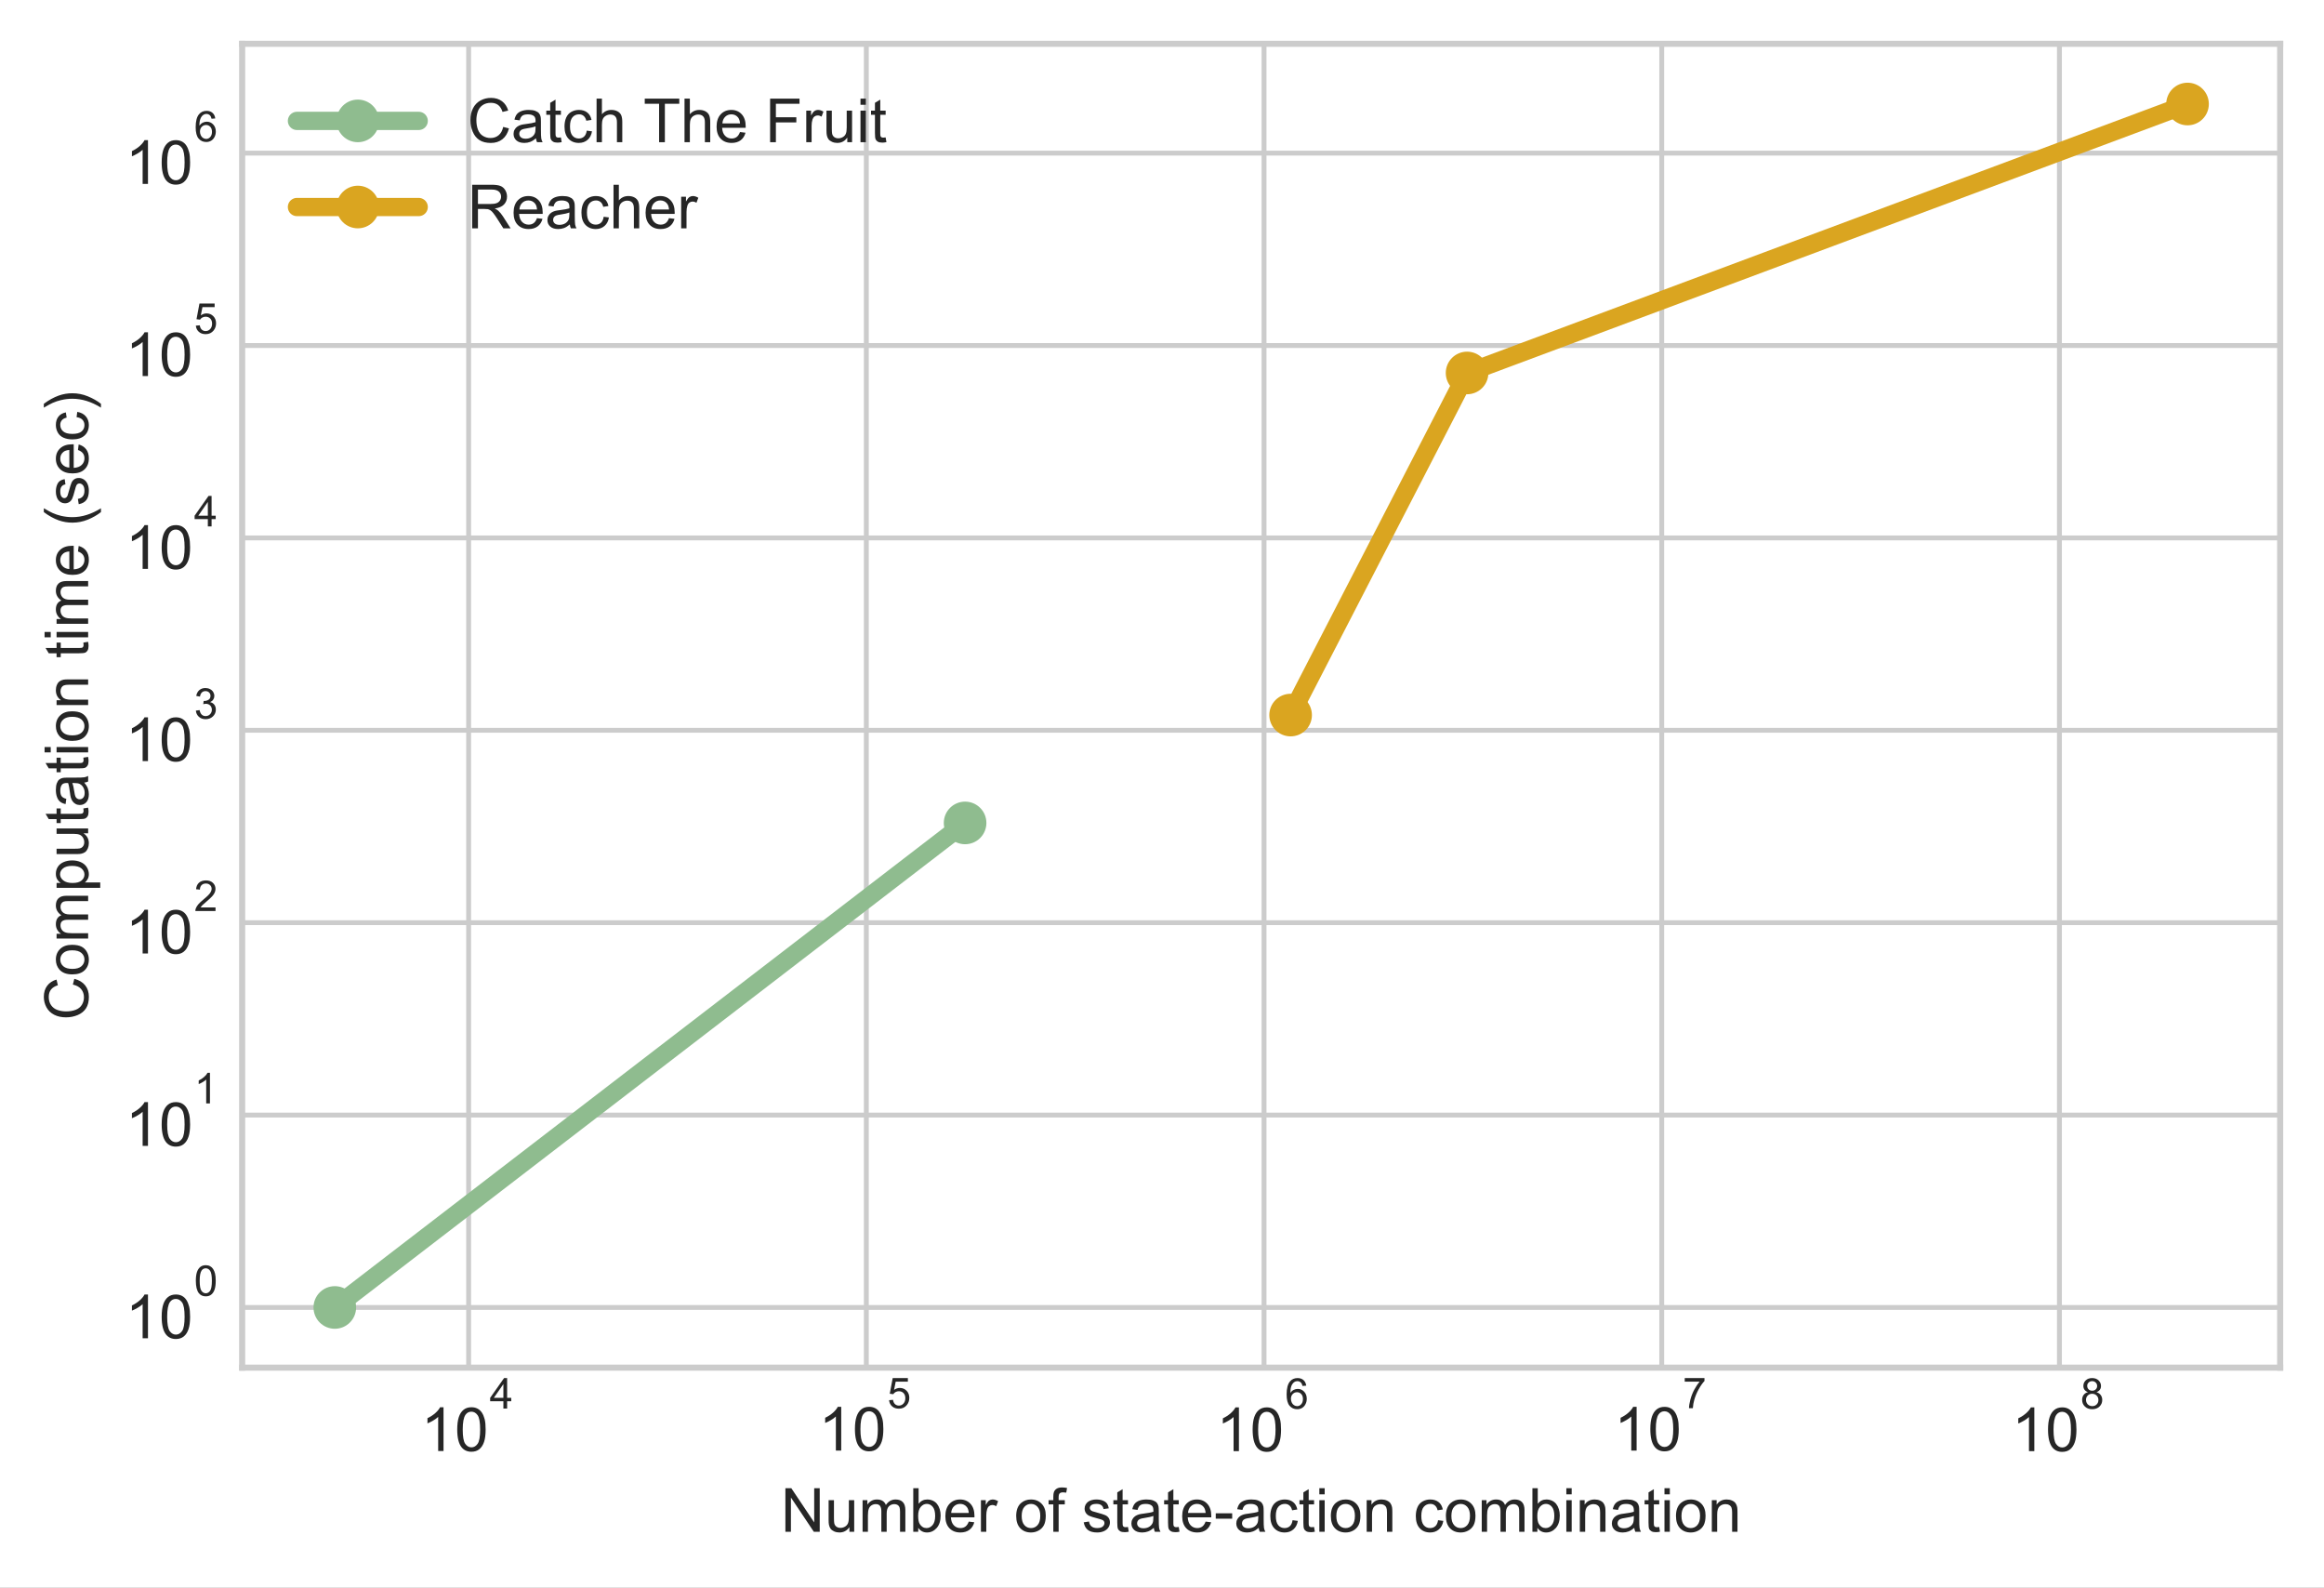 <svg width="509.046" height="347.714" viewBox="0 0 381.784 260.785" xmlns="http://www.w3.org/2000/svg" xmlns:xlink="http://www.w3.org/1999/xlink" stroke-linejoin="round" overflow="hidden"><rect x="0" y="0" width="381.784" height="260.785" fill="#808080" stroke="none"/><defs></defs><defs><clipPath id="pc9b5cd813a"><rect x="39.784" y="7.2" width="334.8" height="217.44"/></clipPath></defs><g id="figure_1"><g id="patch_1"><path d="M0 260.785 381.784 260.785 381.784 0 0 0Z" fill="#FFFFFF"/></g><g id="axes_1"><g id="patch_2"><path d="M39.784 224.64 374.584 224.64 374.584 7.2 39.784 7.2Z" fill="#FFFFFF"/></g><g id="matplotlib.axis_1"><g id="xtick_1"><g id="line2d_1"><path d="M76.987 224.64 76.987 7.2" stroke="#CCCCCC" stroke-width="0.8" stroke-linecap="round" fill="none" clip-path="url(#pc9b5cd813a)"/></g><g id="line2d_2"></g><g id="text_1"><defs><path d="M37.25 0 28.469 0 28.469 56C26.354 53.99 23.578 51.974 20.141 49.953 16.703 47.932 13.62 46.417 10.891 45.406L10.891 53.906C15.807 56.219 20.104 59.016 23.781 62.297 27.458 65.588 30.062 68.781 31.594 71.875L37.25 71.875Z" id="ArialMT-49"/><path d="M4.156 35.297C4.156 43.766 5.026 50.578 6.766 55.734 8.505 60.901 11.088 64.88 14.516 67.672 17.953 70.474 22.276 71.875 27.484 71.875 31.328 71.875 34.698 71.099 37.594 69.547 40.49 68.005 42.88 65.776 44.766 62.859 46.661 59.953 48.146 56.406 49.219 52.219 50.292 48.042 50.828 42.401 50.828 35.297 50.828 26.901 49.964 20.125 48.234 14.969 46.516 9.812 43.938 5.823 40.5 3 37.073 0.188 32.734-1.219 27.484-1.219 20.588-1.219 15.172 1.255 11.234 6.203 6.516 12.162 4.156 21.859 4.156 35.297ZM13.188 35.297C13.188 23.547 14.562 15.724 17.312 11.828 20.062 7.943 23.453 6 27.484 6 31.526 6 34.922 7.953 37.672 11.859 40.422 15.766 41.797 23.578 41.797 35.297 41.797 47.089 40.422 54.917 37.672 58.781 34.922 62.656 31.495 64.594 27.391 64.594 23.359 64.594 20.135 62.885 17.719 59.469 14.698 55.115 13.188 47.057 13.188 35.297Z" id="ArialMT-48"/><path d="M32.328 0 32.328 17.141 1.266 17.141 1.266 25.203 33.938 71.578 41.109 71.578 41.109 25.203 50.781 25.203 50.781 17.141 41.109 17.141 41.109 0ZM32.328 25.203 32.328 57.469 9.906 25.203Z" id="ArialMT-52"/></defs><g fill="#262626" transform="matrix(0.1 0 0 -0.1 69.136 238.352)"><use width="100%" height="100%" xlink:href="#ArialMT-49" transform="matrix(1 0 0 1 0 0.202)"></use><use width="100%" height="100%" xlink:href="#ArialMT-48" transform="translate(55.615 0.202)"></use><use width="100%" height="100%" xlink:href="#ArialMT-52" transform="matrix(0.7 0 0 0.7 112.973 69.895)"></use></g></g></g><g id="xtick_2"><g id="line2d_3"><path d="M142.32 224.64 142.32 7.2" stroke="#CCCCCC" stroke-width="0.8" stroke-linecap="round" fill="none" clip-path="url(#pc9b5cd813a)"/></g><g id="line2d_4"></g><g id="text_2"><defs><path d="M4.156 18.75 13.375 19.531C14.062 15.042 15.651 11.662 18.141 9.391 20.63 7.13 23.635 6 27.156 6 31.385 6 34.964 7.594 37.891 10.781 40.818 13.979 42.281 18.213 42.281 23.484 42.281 28.495 40.875 32.448 38.062 35.344 35.25 38.25 31.562 39.703 27 39.703 24.167 39.703 21.609 39.057 19.328 37.766 17.057 36.484 15.271 34.818 13.969 32.766L5.719 33.844 12.641 70.609 48.25 70.609 48.25 62.203 19.672 62.203 15.828 42.969C20.12 45.969 24.625 47.469 29.344 47.469 35.594 47.469 40.865 45.302 45.156 40.969 49.458 36.635 51.609 31.068 51.609 24.266 51.609 17.787 49.724 12.188 45.953 7.469 41.359 1.677 35.094-1.219 27.156-1.219 20.646-1.219 15.328 0.604 11.203 4.25 7.089 7.896 4.74 12.729 4.156 18.75Z" id="ArialMT-53"/></defs><g fill="#262626" transform="matrix(0.1 0 0 -0.1 134.47 238.352)"><use width="100%" height="100%" xlink:href="#ArialMT-49" transform="matrix(1 0 0 1 0 0.88)"></use><use width="100%" height="100%" xlink:href="#ArialMT-48" transform="translate(55.615 0.88)"></use><use width="100%" height="100%" xlink:href="#ArialMT-53" transform="matrix(0.7 0 0 0.7 112.973 70.573)"></use></g></g></g><g id="xtick_3"><g id="line2d_5"><path d="M207.654 224.64 207.654 7.2" stroke="#CCCCCC" stroke-width="0.8" stroke-linecap="round" fill="none" clip-path="url(#pc9b5cd813a)"/></g><g id="line2d_6"></g><g id="text_3"><defs><path d="M49.75 54.047 41.016 53.375C40.234 56.823 39.13 59.328 37.703 60.891 35.318 63.401 32.385 64.656 28.906 64.656 26.104 64.656 23.646 63.875 21.531 62.312 18.771 60.292 16.588 57.344 14.984 53.469 13.391 49.594 12.562 44.078 12.5 36.922 14.615 40.141 17.203 42.531 20.266 44.094 23.328 45.656 26.537 46.438 29.891 46.438 35.745 46.438 40.729 44.281 44.844 39.969 48.969 35.656 51.031 30.083 51.031 23.25 51.031 18.75 50.062 14.573 48.125 10.719 46.188 6.865 43.526 3.911 40.141 1.859 36.755-0.193 32.911-1.219 28.609-1.219 21.287-1.219 15.312 1.474 10.688 6.859 6.073 12.245 3.766 21.125 3.766 33.5 3.766 47.333 6.318 57.391 11.422 63.672 15.88 69.141 21.885 71.875 29.438 71.875 35.073 71.875 39.688 70.297 43.281 67.141 46.885 63.984 49.042 59.62 49.75 54.047ZM13.875 23.188C13.875 20.167 14.516 17.271 15.797 14.5 17.078 11.74 18.875 9.63 21.188 8.172 23.5 6.724 25.927 6 28.469 6 32.177 6 35.365 7.495 38.031 10.484 40.708 13.484 42.047 17.557 42.047 22.703 42.047 27.651 40.724 31.547 38.078 34.391 35.443 37.245 32.125 38.672 28.125 38.672 24.156 38.672 20.787 37.245 18.016 34.391 15.255 31.547 13.875 27.812 13.875 23.188Z" id="ArialMT-54"/></defs><g fill="#262626" transform="matrix(0.1 0 0 -0.1 199.804 238.452)"><use width="100%" height="100%" xlink:href="#ArialMT-49" transform="matrix(1 0 0 1 0 0.994)"></use><use width="100%" height="100%" xlink:href="#ArialMT-48" transform="translate(55.615 0.994)"></use><use width="100%" height="100%" xlink:href="#ArialMT-54" transform="matrix(0.7 0 0 0.7 112.973 70.688)"></use></g></g></g><g id="xtick_4"><g id="line2d_7"><path d="M272.987 224.64 272.987 7.2" stroke="#CCCCCC" stroke-width="0.8" stroke-linecap="round" fill="none" clip-path="url(#pc9b5cd813a)"/></g><g id="line2d_8"></g><g id="text_4"><defs><path d="M4.734 62.203 4.734 70.656 51.078 70.656 51.078 63.812C46.516 58.969 41.995 52.526 37.516 44.484 33.047 36.443 29.594 28.172 27.156 19.672 25.396 13.682 24.271 7.125 23.781 0L14.75 0C14.844 5.635 15.948 12.438 18.062 20.406 20.177 28.385 23.213 36.078 27.172 43.484 31.13 50.891 35.339 57.13 39.797 62.203Z" id="ArialMT-55"/></defs><g fill="#262626" transform="matrix(0.1 0 0 -0.1 265.137 238.352)"><use width="100%" height="100%" xlink:href="#ArialMT-49" transform="matrix(1 0 0 1 0 0.847)"></use><use width="100%" height="100%" xlink:href="#ArialMT-48" transform="translate(55.615 0.847)"></use><use width="100%" height="100%" xlink:href="#ArialMT-55" transform="matrix(0.7 0 0 0.7 112.973 70.541)"></use></g></g></g><g id="xtick_5"><g id="line2d_9"><path d="M338.321 224.64 338.321 7.2" stroke="#CCCCCC" stroke-width="0.8" stroke-linecap="round" fill="none" clip-path="url(#pc9b5cd813a)"/></g><g id="line2d_10"></g><g id="text_5"><defs><path d="M17.672 38.812C14.026 40.156 11.323 42.062 9.562 44.531 7.812 47.01 6.938 49.974 6.938 53.422 6.938 58.63 8.807 63.005 12.547 66.547 16.297 70.099 21.276 71.875 27.484 71.875 33.734 71.875 38.766 70.057 42.578 66.422 46.391 62.797 48.297 58.38 48.297 53.172 48.297 49.849 47.422 46.958 45.672 44.5 43.932 42.052 41.292 40.156 37.75 38.812 42.146 37.385 45.49 35.073 47.781 31.875 50.073 28.688 51.219 24.88 51.219 20.453 51.219 14.338 49.052 9.198 44.719 5.031 40.396 0.865 34.703-1.219 27.641-1.219 20.578-1.219 14.88 0.87 10.547 5.047 6.214 9.234 4.047 14.453 4.047 20.703 4.047 25.359 5.229 29.255 7.594 32.391 9.958 35.536 13.318 37.677 17.672 38.812ZM15.922 53.719C15.922 50.333 17.01 47.562 19.188 45.406 21.375 43.26 24.208 42.188 27.688 42.188 31.073 42.188 33.849 43.25 36.016 45.375 38.182 47.51 39.266 50.125 39.266 53.219 39.266 56.448 38.146 59.161 35.906 61.359 33.677 63.557 30.906 64.656 27.594 64.656 24.24 64.656 21.453 63.578 19.234 61.422 17.026 59.276 15.922 56.708 15.922 53.719ZM13.094 20.656C13.094 18.146 13.688 15.719 14.875 13.375 16.062 11.031 17.828 9.214 20.172 7.922 22.516 6.641 25.037 6 27.734 6 31.932 6 35.396 7.349 38.125 10.047 40.865 12.755 42.234 16.193 42.234 20.359 42.234 24.588 40.828 28.088 38.016 30.859 35.203 33.63 31.677 35.016 27.438 35.016 23.302 35.016 19.875 33.646 17.156 30.906 14.448 28.177 13.094 24.76 13.094 20.656Z" id="ArialMT-56"/></defs><g fill="#262626" transform="matrix(0.1 0 0 -0.1 330.471 238.452)"><use width="100%" height="100%" xlink:href="#ArialMT-49" transform="matrix(1 0 0 1 0 0.994)"></use><use width="100%" height="100%" xlink:href="#ArialMT-48" transform="translate(55.615 0.994)"></use><use width="100%" height="100%" xlink:href="#ArialMT-56" transform="matrix(0.7 0 0 0.7 112.973 70.688)"></use></g></g></g><g id="xtick_6"><g id="line2d_11"></g></g><g id="xtick_7"><g id="line2d_12"></g></g><g id="xtick_8"><g id="line2d_13"></g></g><g id="xtick_9"><g id="line2d_14"></g></g><g id="xtick_10"><g id="line2d_15"></g></g><g id="xtick_11"><g id="line2d_16"></g></g><g id="xtick_12"><g id="line2d_17"></g></g><g id="xtick_13"><g id="line2d_18"></g></g><g id="xtick_14"><g id="line2d_19"></g></g><g id="xtick_15"><g id="line2d_20"></g></g><g id="xtick_16"><g id="line2d_21"></g></g><g id="xtick_17"><g id="line2d_22"></g></g><g id="xtick_18"><g id="line2d_23"></g></g><g id="xtick_19"><g id="line2d_24"></g></g><g id="xtick_20"><g id="line2d_25"></g></g><g id="xtick_21"><g id="line2d_26"></g></g><g id="xtick_22"><g id="line2d_27"></g></g><g id="xtick_23"><g id="line2d_28"></g></g><g id="xtick_24"><g id="line2d_29"></g></g><g id="xtick_25"><g id="line2d_30"></g></g><g id="xtick_26"><g id="line2d_31"></g></g><g id="xtick_27"><g id="line2d_32"></g></g><g id="xtick_28"><g id="line2d_33"></g></g><g id="xtick_29"><g id="line2d_34"></g></g><g id="xtick_30"><g id="line2d_35"></g></g><g id="xtick_31"><g id="line2d_36"></g></g><g id="xtick_32"><g id="line2d_37"></g></g><g id="xtick_33"><g id="line2d_38"></g></g><g id="xtick_34"><g id="line2d_39"></g></g><g id="xtick_35"><g id="line2d_40"></g></g><g id="xtick_36"><g id="line2d_41"></g></g><g id="xtick_37"><g id="line2d_42"></g></g><g id="xtick_38"><g id="line2d_43"></g></g><g id="xtick_39"><g id="line2d_44"></g></g><g id="xtick_40"><g id="line2d_45"></g></g><g id="xtick_41"><g id="line2d_46"></g></g><g id="xtick_42"><g id="line2d_47"></g></g><g id="xtick_43"><g id="line2d_48"></g></g><g id="xtick_44"><g id="line2d_49"></g></g><g id="xtick_45"><g id="line2d_50"></g></g><g id="xtick_46"><g id="line2d_51"></g></g><g id="text_6"><defs><path d="M7.625 0 7.625 71.578 17.328 71.578 54.938 15.375 54.938 71.578 64.016 71.578 64.016 0 54.297 0 16.703 56.25 16.703 0Z" id="ArialMT-78"/><path d="M40.578 0 40.578 7.625C36.536 1.76 31.052-1.172 24.125-1.172 21.062-1.172 18.203-0.589 15.547 0.578 12.901 1.755 10.932 3.229 9.641 5 8.359 6.781 7.458 8.958 6.938 11.531 6.573 13.25 6.391 15.984 6.391 19.734L6.391 51.859 15.188 51.859 15.188 23.094C15.188 18.51 15.365 15.417 15.719 13.812 16.271 11.51 17.443 9.698 19.234 8.375 21.026 7.052 23.24 6.391 25.875 6.391 28.51 6.391 30.984 7.068 33.297 8.422 35.609 9.776 37.245 11.615 38.203 13.938 39.172 16.271 39.656 19.651 39.656 24.078L39.656 51.859 48.438 51.859 48.438 0Z" id="ArialMT-117"/><path d="M6.594 0 6.594 51.859 14.453 51.859 14.453 44.578C16.078 47.12 18.24 49.161 20.938 50.703 23.646 52.255 26.724 53.031 30.172 53.031 34.016 53.031 37.167 52.234 39.625 50.641 42.083 49.047 43.818 46.818 44.828 43.953 48.932 50.005 54.271 53.031 60.844 53.031 65.99 53.031 69.943 51.604 72.703 48.75 75.474 45.906 76.859 41.521 76.859 35.594L76.859 0 68.109 0 68.109 32.672C68.109 36.182 67.823 38.708 67.25 40.25 66.688 41.802 65.656 43.047 64.156 43.984 62.667 44.932 60.911 45.406 58.891 45.406 55.245 45.406 52.214 44.193 49.797 41.766 47.391 39.349 46.188 35.469 46.188 30.125L46.188 0 37.406 0 37.406 33.688C37.406 37.594 36.688 40.521 35.25 42.469 33.823 44.427 31.479 45.406 28.219 45.406 25.75 45.406 23.463 44.755 21.359 43.453 19.266 42.151 17.745 40.245 16.797 37.734 15.849 35.234 15.375 31.625 15.375 26.906L15.375 0Z" id="ArialMT-109"/><path d="M14.703 0 6.547 0 6.547 71.578 15.328 71.578 15.328 46.047C19.047 50.703 23.787 53.031 29.547 53.031 32.734 53.031 35.75 52.385 38.594 51.094 41.448 49.812 43.792 48.005 45.625 45.672 47.469 43.349 48.911 40.542 49.953 37.25 50.995 33.969 51.516 30.453 51.516 26.703 51.516 17.818 49.318 10.948 44.922 6.094 40.526 1.25 35.255-1.172 29.109-1.172 22.984-1.172 18.182 1.385 14.703 6.5ZM14.594 26.312C14.594 20.104 15.443 15.615 17.141 12.844 19.912 8.323 23.656 6.062 28.375 6.062 32.208 6.062 35.526 7.729 38.328 11.062 41.13 14.396 42.531 19.37 42.531 25.984 42.531 32.755 41.188 37.75 38.5 40.969 35.812 44.188 32.568 45.797 28.766 45.797 24.922 45.797 21.599 44.13 18.797 40.797 15.995 37.464 14.594 32.635 14.594 26.312Z" id="ArialMT-98"/><path d="M42.094 16.703 51.172 15.578C49.745 10.276 47.094 6.156 43.219 3.219 39.344 0.292 34.396-1.172 28.375-1.172 20.792-1.172 14.776 1.161 10.328 5.828 5.88 10.505 3.656 17.057 3.656 25.484 3.656 34.214 5.901 40.984 10.391 45.797 14.891 50.62 20.719 53.031 27.875 53.031 34.812 53.031 40.479 50.672 44.875 45.953 49.271 41.234 51.469 34.594 51.469 26.031 51.469 25.51 51.453 24.729 51.422 23.688L12.75 23.688C13.073 17.99 14.682 13.625 17.578 10.594 20.474 7.573 24.088 6.062 28.422 6.062 31.641 6.062 34.391 6.906 36.672 8.594 38.953 10.292 40.76 12.995 42.094 16.703ZM13.234 30.906 42.188 30.906C41.802 35.271 40.698 38.542 38.875 40.719 36.073 44.104 32.443 45.797 27.984 45.797 23.943 45.797 20.547 44.448 17.797 41.75 15.047 39.052 13.526 35.438 13.234 30.906Z" id="ArialMT-101"/><path d="M6.5 0 6.5 51.859 14.406 51.859 14.406 44C16.427 47.677 18.292 50.099 20 51.266 21.708 52.443 23.588 53.031 25.641 53.031 28.599 53.031 31.609 52.089 34.672 50.203L31.641 42.047C29.495 43.318 27.349 43.953 25.203 43.953 23.276 43.953 21.547 43.375 20.016 42.219 18.484 41.062 17.396 39.458 16.75 37.406 15.771 34.281 15.281 30.865 15.281 27.156L15.281 0Z" id="ArialMT-114"/><path d="" id="ArialMT-32"/><path d="M3.328 25.922C3.328 35.526 5.995 42.641 11.328 47.266 15.787 51.109 21.224 53.031 27.641 53.031 34.766 53.031 40.589 50.693 45.109 46.016 49.641 41.349 51.906 34.896 51.906 26.656 51.906 19.99 50.906 14.74 48.906 10.906 46.906 7.083 43.99 4.115 40.156 2 36.333-0.115 32.161-1.172 27.641-1.172 20.38-1.172 14.51 1.156 10.031 5.812 5.562 10.469 3.328 17.172 3.328 25.922ZM12.359 25.922C12.359 19.287 13.807 14.318 16.703 11.016 19.599 7.714 23.245 6.062 27.641 6.062 32.005 6.062 35.635 7.719 38.531 11.031 41.427 14.354 42.875 19.417 42.875 26.219 42.875 32.635 41.417 37.495 38.5 40.797 35.583 44.099 31.963 45.75 27.641 45.75 23.245 45.75 19.599 44.104 16.703 40.812 13.807 37.531 12.359 32.568 12.359 25.922Z" id="ArialMT-111"/><path d="M8.688 0 8.688 45.016 0.922 45.016 0.922 51.859 8.688 51.859 8.688 57.375C8.688 60.854 9 63.443 9.625 65.141 10.469 67.422 11.953 69.266 14.078 70.672 16.213 72.088 19.203 72.797 23.047 72.797 25.526 72.797 28.26 72.505 31.25 71.922L29.938 64.266C28.115 64.588 26.385 64.75 24.75 64.75 22.083 64.75 20.198 64.177 19.094 63.031 17.99 61.896 17.438 59.766 17.438 56.641L17.438 51.859 27.547 51.859 27.547 45.016 17.438 45.016 17.438 0Z" id="ArialMT-102"/><path d="M3.078 15.484 11.766 16.844C12.255 13.365 13.615 10.698 15.844 8.844 18.073 6.99 21.193 6.062 25.203 6.062 29.234 6.062 32.224 6.88 34.172 8.516 36.13 10.162 37.109 12.094 37.109 14.312 37.109 16.292 36.245 17.854 34.516 19 33.318 19.781 30.323 20.771 25.531 21.969 19.094 23.604 14.63 25.016 12.141 26.203 9.651 27.391 7.76 29.031 6.469 31.125 5.188 33.229 4.547 35.552 4.547 38.094 4.547 40.396 5.073 42.531 6.125 44.5 7.188 46.479 8.63 48.12 10.453 49.422 11.818 50.422 13.677 51.271 16.031 51.969 18.396 52.677 20.932 53.031 23.641 53.031 27.703 53.031 31.271 52.443 34.344 51.266 37.427 50.099 39.698 48.51 41.156 46.5 42.625 44.5 43.635 41.828 44.188 38.484L35.594 37.312C35.208 39.979 34.078 42.057 32.203 43.547 30.328 45.047 27.682 45.797 24.266 45.797 20.234 45.797 17.354 45.13 15.625 43.797 13.896 42.464 13.031 40.901 13.031 39.109 13.031 37.974 13.391 36.948 14.109 36.031 14.828 35.094 15.953 34.312 17.484 33.688 18.359 33.365 20.948 32.62 25.25 31.453 31.469 29.787 35.802 28.422 38.25 27.359 40.708 26.307 42.635 24.771 44.031 22.75 45.438 20.74 46.141 18.234 46.141 15.234 46.141 12.307 45.286 9.547 43.578 6.953 41.87 4.37 39.401 2.37 36.172 0.953 32.953-0.464 29.312-1.172 25.25-1.172 18.51-1.172 13.375 0.229 9.844 3.031 6.312 5.833 4.057 9.984 3.078 15.484Z" id="ArialMT-115"/><path d="M25.781 7.859 27.047 0.094C24.578-0.427 22.365-0.688 20.406-0.688 17.219-0.688 14.745-0.182 12.984 0.828 11.234 1.839 10 3.167 9.281 4.812 8.562 6.458 8.203 9.917 8.203 15.188L8.203 45.016 1.766 45.016 1.766 51.859 8.203 51.859 8.203 64.703 16.938 69.969 16.938 51.859 25.781 51.859 25.781 45.016 16.938 45.016 16.938 14.703C16.938 12.193 17.094 10.578 17.406 9.859 17.719 9.151 18.224 8.583 18.922 8.156 19.62 7.729 20.62 7.516 21.922 7.516 22.901 7.516 24.188 7.63 25.781 7.859Z" id="ArialMT-116"/><path d="M40.438 6.391C37.177 3.63 34.042 1.677 31.031 0.531 28.021-0.604 24.792-1.172 21.344-1.172 15.646-1.172 11.266 0.219 8.203 3 5.141 5.781 3.609 9.339 3.609 13.672 3.609 16.213 4.188 18.531 5.344 20.625 6.5 22.729 8.016 24.417 9.891 25.688 11.766 26.958 13.875 27.917 16.219 28.562 17.938 29.021 20.542 29.463 24.031 29.891 31.125 30.734 36.349 31.74 39.703 32.906 39.734 34.115 39.75 34.88 39.75 35.203 39.75 38.786 38.917 41.312 37.25 42.781 35.01 44.76 31.677 45.75 27.25 45.75 23.115 45.75 20.062 45.026 18.094 43.578 16.125 42.13 14.667 39.568 13.719 35.891L5.125 37.062C5.906 40.74 7.193 43.708 8.984 45.969 10.776 48.229 13.365 49.969 16.75 51.188 20.135 52.417 24.057 53.031 28.516 53.031 32.943 53.031 36.536 52.51 39.297 51.469 42.068 50.427 44.104 49.115 45.406 47.531 46.708 45.958 47.62 43.964 48.141 41.547 48.432 40.057 48.578 37.359 48.578 33.453L48.578 21.734C48.578 13.557 48.766 8.385 49.141 6.219 49.516 4.062 50.26 1.99 51.375 0L42.188 0C41.281 1.823 40.698 3.953 40.438 6.391ZM39.703 26.031C36.505 24.729 31.719 23.62 25.344 22.703 21.729 22.182 19.172 21.594 17.672 20.938 16.182 20.292 15.026 19.344 14.203 18.094 13.391 16.844 12.984 15.453 12.984 13.922 12.984 11.578 13.87 9.625 15.641 8.062 17.422 6.5 20.021 5.719 23.438 5.719 26.823 5.719 29.833 6.458 32.469 7.938 35.104 9.417 37.042 11.443 38.281 14.016 39.229 16.005 39.703 18.932 39.703 22.797Z" id="ArialMT-97"/><path d="M3.172 21.484 3.172 30.328 30.172 30.328 30.172 21.484Z" id="ArialMT-45"/><path d="M40.438 19 49.078 17.875C48.13 11.917 45.708 7.25 41.812 3.875 37.927 0.51 33.151-1.172 27.484-1.172 20.391-1.172 14.688 1.146 10.375 5.781 6.062 10.427 3.906 17.078 3.906 25.734 3.906 31.328 4.833 36.224 6.688 40.422 8.542 44.63 11.365 47.781 15.156 49.875 18.948 51.979 23.078 53.031 27.547 53.031 33.172 53.031 37.776 51.604 41.359 48.75 44.943 45.906 47.24 41.865 48.25 36.625L39.703 35.297C38.891 38.786 37.448 41.406 35.375 43.156 33.312 44.917 30.812 45.797 27.875 45.797 23.448 45.797 19.849 44.208 17.078 41.031 14.318 37.865 12.938 32.849 12.938 25.984 12.938 19.016 14.271 13.953 16.938 10.797 19.615 7.641 23.099 6.062 27.391 6.062 30.838 6.062 33.719 7.12 36.031 9.234 38.344 11.349 39.812 14.604 40.438 19Z" id="ArialMT-99"/><path d="M6.641 61.469 6.641 71.578 15.438 71.578 15.438 61.469ZM6.641 0 6.641 51.859 15.438 51.859 15.438 0Z" id="ArialMT-105"/><path d="M6.594 0 6.594 51.859 14.5 51.859 14.5 44.484C18.312 50.182 23.812 53.031 31 53.031 34.125 53.031 37 52.469 39.625 51.344 42.25 50.219 44.214 48.745 45.516 46.922 46.818 45.099 47.729 42.938 48.25 40.438 48.573 38.802 48.734 35.953 48.734 31.891L48.734 0 39.938 0 39.938 31.547C39.938 35.13 39.594 37.807 38.906 39.578 38.229 41.349 37.021 42.76 35.281 43.812 33.542 44.875 31.5 45.406 29.156 45.406 25.406 45.406 22.172 44.219 19.453 41.844 16.734 39.469 15.375 34.964 15.375 28.328L15.375 0Z" id="ArialMT-110"/></defs><g fill="#262626" transform="matrix(0.1 0 0 -0.1 128.262 251.598)"><use width="100%" height="100%" xlink:href="#ArialMT-78"></use><use x="72.217" width="100%" height="100%" xlink:href="#ArialMT-117"></use><use x="127.832" width="100%" height="100%" xlink:href="#ArialMT-109"></use><use x="211.133" width="100%" height="100%" xlink:href="#ArialMT-98"></use><use x="266.748" width="100%" height="100%" xlink:href="#ArialMT-101"></use><use x="322.363" width="100%" height="100%" xlink:href="#ArialMT-114"></use><use x="355.664" width="100%" height="100%" xlink:href="#ArialMT-32"></use><use x="383.447" width="100%" height="100%" xlink:href="#ArialMT-111"></use><use x="439.063" width="100%" height="100%" xlink:href="#ArialMT-102"></use><use x="466.846" width="100%" height="100%" xlink:href="#ArialMT-32"></use><use x="494.629" width="100%" height="100%" xlink:href="#ArialMT-115"></use><use x="544.629" width="100%" height="100%" xlink:href="#ArialMT-116"></use><use x="572.412" width="100%" height="100%" xlink:href="#ArialMT-97"></use><use x="628.027" width="100%" height="100%" xlink:href="#ArialMT-116"></use><use x="655.811" width="100%" height="100%" xlink:href="#ArialMT-101"></use><use x="711.426" width="100%" height="100%" xlink:href="#ArialMT-45"></use><use x="744.727" width="100%" height="100%" xlink:href="#ArialMT-97"></use><use x="800.342" width="100%" height="100%" xlink:href="#ArialMT-99"></use><use x="850.342" width="100%" height="100%" xlink:href="#ArialMT-116"></use><use x="878.125" width="100%" height="100%" xlink:href="#ArialMT-105"></use><use x="900.342" width="100%" height="100%" xlink:href="#ArialMT-111"></use><use x="955.957" width="100%" height="100%" xlink:href="#ArialMT-110"></use><use x="1011.57" width="100%" height="100%" xlink:href="#ArialMT-32"></use><use x="1039.36" width="100%" height="100%" xlink:href="#ArialMT-99"></use><use x="1089.36" width="100%" height="100%" xlink:href="#ArialMT-111"></use><use x="1144.97" width="100%" height="100%" xlink:href="#ArialMT-109"></use><use x="1228.27" width="100%" height="100%" xlink:href="#ArialMT-98"></use><use x="1283.89" width="100%" height="100%" xlink:href="#ArialMT-105"></use><use x="1306.1" width="100%" height="100%" xlink:href="#ArialMT-110"></use><use x="1361.72" width="100%" height="100%" xlink:href="#ArialMT-97"></use><use x="1417.33" width="100%" height="100%" xlink:href="#ArialMT-116"></use><use x="1445.12" width="100%" height="100%" xlink:href="#ArialMT-105"></use><use x="1467.33" width="100%" height="100%" xlink:href="#ArialMT-111"></use><use x="1522.95" width="100%" height="100%" xlink:href="#ArialMT-110"></use></g></g></g><g id="matplotlib.axis_2"><g id="ytick_1"><g id="line2d_52"><path d="M39.784 214.756 374.584 214.756" stroke="#CCCCCC" stroke-width="0.8" stroke-linecap="round" fill="none" clip-path="url(#pc9b5cd813a)"/></g><g id="line2d_53"></g><g id="text_7"><g fill="#262626" transform="matrix(0.1 0 0 -0.1 20.584 219.913)"><use width="100%" height="100%" xlink:href="#ArialMT-49" transform="matrix(1 0 0 1 0 0.994)"></use><use width="100%" height="100%" xlink:href="#ArialMT-48" transform="translate(55.615 0.994)"></use><use width="100%" height="100%" xlink:href="#ArialMT-48" transform="matrix(0.7 0 0 0.7 112.973 70.688)"></use></g></g></g><g id="ytick_2"><g id="line2d_54"><path d="M39.784 183.155 374.584 183.155" stroke="#CCCCCC" stroke-width="0.8" stroke-linecap="round" fill="none" clip-path="url(#pc9b5cd813a)"/></g><g id="line2d_55"></g><g id="text_8"><g fill="#262626" transform="matrix(0.1 0 0 -0.1 20.584 188.312)"><use width="100%" height="100%" xlink:href="#ArialMT-49" transform="matrix(1 0 0 1 0 0.994)"></use><use width="100%" height="100%" xlink:href="#ArialMT-48" transform="translate(55.615 0.994)"></use><use width="100%" height="100%" xlink:href="#ArialMT-49" transform="matrix(0.7 0 0 0.7 112.973 70.688)"></use></g></g></g><g id="ytick_3"><g id="line2d_56"><path d="M39.784 151.554 374.584 151.554" stroke="#CCCCCC" stroke-width="0.8" stroke-linecap="round" fill="none" clip-path="url(#pc9b5cd813a)"/></g><g id="line2d_57"></g><g id="text_9"><defs><path d="M50.344 8.453 50.344 0 3.031 0C2.969 2.115 3.307 4.151 4.047 6.109 5.255 9.328 7.182 12.5 9.828 15.625 12.484 18.75 16.323 22.365 21.344 26.469 29.125 32.844 34.38 37.896 37.109 41.625 39.849 45.354 41.219 48.88 41.219 52.203 41.219 55.682 39.969 58.615 37.469 61 34.979 63.396 31.734 64.594 27.734 64.594 23.505 64.594 20.12 63.323 17.578 60.781 15.037 58.25 13.75 54.74 13.719 50.25L4.688 51.172C5.302 57.911 7.625 63.047 11.656 66.578 15.698 70.109 21.125 71.875 27.938 71.875 34.802 71.875 40.234 69.969 44.234 66.156 48.245 62.354 50.25 57.635 50.25 52 50.25 49.135 49.661 46.318 48.484 43.547 47.318 40.786 45.375 37.875 42.656 34.812 39.938 31.75 35.422 27.552 29.109 22.219 23.828 17.792 20.438 14.787 18.938 13.203 17.448 11.63 16.213 10.047 15.234 8.453Z" id="ArialMT-50"/></defs><g fill="#262626" transform="matrix(0.1 0 0 -0.1 20.584 156.711)"><use width="100%" height="100%" xlink:href="#ArialMT-49" transform="matrix(1 0 0 1 0 0.994)"></use><use width="100%" height="100%" xlink:href="#ArialMT-48" transform="translate(55.615 0.994)"></use><use width="100%" height="100%" xlink:href="#ArialMT-50" transform="matrix(0.7 0 0 0.7 112.973 70.688)"></use></g></g></g><g id="ytick_4"><g id="line2d_58"><path d="M39.784 119.953 374.584 119.953" stroke="#CCCCCC" stroke-width="0.8" stroke-linecap="round" fill="none" clip-path="url(#pc9b5cd813a)"/></g><g id="line2d_59"></g><g id="text_10"><defs><path d="M4.203 18.891 12.984 20.062C13.995 15.083 15.713 11.495 18.141 9.297 20.568 7.099 23.521 6 27 6 31.135 6 34.625 7.432 37.469 10.297 40.323 13.162 41.75 16.713 41.75 20.953 41.75 24.984 40.432 28.307 37.797 30.922 35.161 33.547 31.807 34.859 27.734 34.859 26.078 34.859 24.01 34.536 21.531 33.891L22.516 41.609C23.099 41.536 23.568 41.5 23.922 41.5 27.672 41.5 31.042 42.474 34.031 44.422 37.031 46.38 38.531 49.396 38.531 53.469 38.531 56.688 37.438 59.354 35.25 61.469 33.073 63.594 30.26 64.656 26.812 64.656 23.396 64.656 20.547 63.578 18.266 61.422 15.984 59.276 14.521 56.057 13.875 51.766L5.078 53.328C6.151 59.214 8.589 63.776 12.391 67.016 16.203 70.255 20.943 71.875 26.609 71.875 30.516 71.875 34.109 71.037 37.391 69.359 40.682 67.682 43.198 65.396 44.938 62.5 46.688 59.604 47.562 56.526 47.562 53.266 47.562 50.182 46.729 47.37 45.062 44.828 43.406 42.286 40.953 40.266 37.703 38.766 41.932 37.797 45.219 35.771 47.562 32.688 49.906 29.615 51.078 25.766 51.078 21.141 51.078 14.891 48.797 9.594 44.234 5.25 39.682 0.906 33.922-1.266 26.953-1.266 20.672-1.266 15.453 0.604 11.297 4.344 7.151 8.094 4.786 12.943 4.203 18.891Z" id="ArialMT-51"/></defs><g fill="#262626" transform="matrix(0.1 0 0 -0.1 20.584 125.11)"><use width="100%" height="100%" xlink:href="#ArialMT-49" transform="matrix(1 0 0 1 0 0.994)"></use><use width="100%" height="100%" xlink:href="#ArialMT-48" transform="translate(55.615 0.994)"></use><use width="100%" height="100%" xlink:href="#ArialMT-51" transform="matrix(0.7 0 0 0.7 112.973 70.688)"></use></g></g></g><g id="ytick_5"><g id="line2d_60"><path d="M39.784 88.353 374.584 88.353" stroke="#CCCCCC" stroke-width="0.8" stroke-linecap="round" fill="none" clip-path="url(#pc9b5cd813a)"/></g><g id="line2d_61"></g><g id="text_11"><g fill="#262626" transform="matrix(0.1 0 0 -0.1 20.584 93.459)"><use width="100%" height="100%" xlink:href="#ArialMT-49" transform="matrix(1 0 0 1 0 0.202)"></use><use width="100%" height="100%" xlink:href="#ArialMT-48" transform="translate(55.615 0.202)"></use><use width="100%" height="100%" xlink:href="#ArialMT-52" transform="matrix(0.7 0 0 0.7 112.973 69.895)"></use></g></g></g><g id="ytick_6"><g id="line2d_62"><path d="M39.784 56.752 374.584 56.752" stroke="#CCCCCC" stroke-width="0.8" stroke-linecap="round" fill="none" clip-path="url(#pc9b5cd813a)"/></g><g id="line2d_63"></g><g id="text_12"><g fill="#262626" transform="matrix(0.1 0 0 -0.1 20.584 61.858)"><use width="100%" height="100%" xlink:href="#ArialMT-49" transform="matrix(1 0 0 1 0 0.88)"></use><use width="100%" height="100%" xlink:href="#ArialMT-48" transform="translate(55.615 0.88)"></use><use width="100%" height="100%" xlink:href="#ArialMT-53" transform="matrix(0.7 0 0 0.7 112.973 70.573)"></use></g></g></g><g id="ytick_7"><g id="line2d_64"><path d="M39.784 25.151 374.584 25.151" stroke="#CCCCCC" stroke-width="0.8" stroke-linecap="round" fill="none" clip-path="url(#pc9b5cd813a)"/></g><g id="line2d_65"></g><g id="text_13"><g fill="#262626" transform="matrix(0.1 0 0 -0.1 20.584 30.307)"><use width="100%" height="100%" xlink:href="#ArialMT-49" transform="matrix(1 0 0 1 0 0.994)"></use><use width="100%" height="100%" xlink:href="#ArialMT-48" transform="translate(55.615 0.994)"></use><use width="100%" height="100%" xlink:href="#ArialMT-54" transform="matrix(0.7 0 0 0.7 112.973 70.688)"></use></g></g></g><g id="ytick_8"><g id="line2d_66"></g></g><g id="ytick_9"><g id="line2d_67"></g></g><g id="ytick_10"><g id="line2d_68"></g></g><g id="ytick_11"><g id="line2d_69"></g></g><g id="ytick_12"><g id="line2d_70"></g></g><g id="ytick_13"><g id="line2d_71"></g></g><g id="ytick_14"><g id="line2d_72"></g></g><g id="ytick_15"><g id="line2d_73"></g></g><g id="ytick_16"><g id="line2d_74"></g></g><g id="ytick_17"><g id="line2d_75"></g></g><g id="ytick_18"><g id="line2d_76"></g></g><g id="ytick_19"><g id="line2d_77"></g></g><g id="ytick_20"><g id="line2d_78"></g></g><g id="ytick_21"><g id="line2d_79"></g></g><g id="ytick_22"><g id="line2d_80"></g></g><g id="ytick_23"><g id="line2d_81"></g></g><g id="ytick_24"><g id="line2d_82"></g></g><g id="ytick_25"><g id="line2d_83"></g></g><g id="ytick_26"><g id="line2d_84"></g></g><g id="ytick_27"><g id="line2d_85"></g></g><g id="ytick_28"><g id="line2d_86"></g></g><g id="ytick_29"><g id="line2d_87"></g></g><g id="ytick_30"><g id="line2d_88"></g></g><g id="ytick_31"><g id="line2d_89"></g></g><g id="ytick_32"><g id="line2d_90"></g></g><g id="ytick_33"><g id="line2d_91"></g></g><g id="ytick_34"><g id="line2d_92"></g></g><g id="ytick_35"><g id="line2d_93"></g></g><g id="ytick_36"><g id="line2d_94"></g></g><g id="ytick_37"><g id="line2d_95"></g></g><g id="ytick_38"><g id="line2d_96"></g></g><g id="ytick_39"><g id="line2d_97"></g></g><g id="ytick_40"><g id="line2d_98"></g></g><g id="ytick_41"><g id="line2d_99"></g></g><g id="ytick_42"><g id="line2d_100"></g></g><g id="ytick_43"><g id="line2d_101"></g></g><g id="ytick_44"><g id="line2d_102"></g></g><g id="ytick_45"><g id="line2d_103"></g></g><g id="ytick_46"><g id="line2d_104"></g></g><g id="ytick_47"><g id="line2d_105"></g></g><g id="ytick_48"><g id="line2d_106"></g></g><g id="ytick_49"><g id="line2d_107"></g></g><g id="ytick_50"><g id="line2d_108"></g></g><g id="ytick_51"><g id="line2d_109"></g></g><g id="ytick_52"><g id="line2d_110"></g></g><g id="ytick_53"><g id="line2d_111"></g></g><g id="ytick_54"><g id="line2d_112"></g></g><g id="ytick_55"><g id="line2d_113"></g></g><g id="ytick_56"><g id="line2d_114"></g></g><g id="ytick_57"><g id="line2d_115"></g></g><g id="ytick_58"><g id="line2d_116"></g></g><g id="ytick_59"><g id="line2d_117"></g></g><g id="ytick_60"><g id="line2d_118"></g></g><g id="ytick_61"><g id="line2d_119"></g></g><g id="ytick_62"><g id="line2d_120"></g></g><g id="text_14"><defs><path d="M58.797 25.094 68.266 22.703C66.276 14.922 62.703 8.99 57.547 4.906 52.391 0.823 46.083-1.219 38.625-1.219 30.906-1.219 24.63 0.349 19.797 3.484 14.963 6.63 11.287 11.182 8.766 17.141 6.245 23.099 4.984 29.495 4.984 36.328 4.984 43.786 6.406 50.286 9.25 55.828 12.104 61.38 16.156 65.594 21.406 68.469 26.667 71.354 32.453 72.797 38.766 72.797 45.932 72.797 51.953 70.974 56.828 67.328 61.714 63.682 65.12 58.557 67.047 51.953L57.719 49.75C56.052 54.958 53.641 58.75 50.484 61.125 47.328 63.51 43.359 64.703 38.578 64.703 33.078 64.703 28.479 63.38 24.781 60.734 21.083 58.099 18.484 54.557 16.984 50.109 15.495 45.672 14.75 41.094 14.75 36.375 14.75 30.292 15.635 24.979 17.406 20.438 19.177 15.896 21.932 12.5 25.672 10.25 29.422 8.01 33.479 6.891 37.844 6.891 43.146 6.891 47.635 8.417 51.312 11.469 55 14.531 57.495 19.073 58.797 25.094Z" id="ArialMT-67"/><path d="M6.594-19.875 6.594 51.859 14.594 51.859 14.594 45.125C16.49 47.76 18.625 49.734 21 51.047 23.375 52.37 26.255 53.031 29.641 53.031 34.068 53.031 37.974 51.891 41.359 49.609 44.745 47.328 47.297 44.109 49.016 39.953 50.745 35.807 51.609 31.26 51.609 26.312 51.609 21.01 50.656 16.234 48.75 11.984 46.854 7.734 44.089 4.479 40.453 2.219 36.828-0.042 33.01-1.172 29-1.172 26.073-1.172 23.443-0.552 21.109 0.688 18.787 1.927 16.875 3.49 15.375 5.375L15.375-19.875ZM14.547 25.641C14.547 18.963 15.896 14.031 18.594 10.844 21.302 7.656 24.578 6.062 28.422 6.062 32.328 6.062 35.672 7.714 38.453 11.016 41.234 14.318 42.625 19.438 42.625 26.375 42.625 32.979 41.266 37.922 38.547 41.203 35.828 44.495 32.583 46.141 28.812 46.141 25.062 46.141 21.745 44.391 18.859 40.891 15.984 37.391 14.547 32.307 14.547 25.641Z" id="ArialMT-112"/><path d="M23.391-21.047C18.537-14.922 14.432-7.76 11.078 0.438 7.734 8.646 6.062 17.141 6.062 25.922 6.062 33.672 7.312 41.094 9.812 48.188 12.74 56.427 17.266 64.63 23.391 72.797L29.688 72.797C25.75 66.026 23.146 61.193 21.875 58.297 19.885 53.807 18.323 49.12 17.188 44.234 15.792 38.151 15.094 32.031 15.094 25.875 15.094 10.219 19.958-5.422 29.688-21.047Z" id="ArialMT-40"/><path d="M12.359-21.047 6.062-21.047C15.792-5.422 20.656 10.219 20.656 25.875 20.656 32 19.958 38.073 18.562 44.094 17.448 48.979 15.901 53.667 13.922 58.156 12.651 61.083 10.031 65.963 6.062 72.797L12.359 72.797C18.474 64.63 22.995 56.427 25.922 48.188 28.432 41.094 29.688 33.672 29.688 25.922 29.688 17.141 28 8.646 24.625 0.438 21.26-7.76 17.172-14.922 12.359-21.047Z" id="ArialMT-41"/></defs><g fill="#262626" transform="matrix(6.12323e-18 -0.1 -0.1 -6.12323e-18 14.48 167.601)"><use width="100%" height="100%" xlink:href="#ArialMT-67"></use><use x="72.217" width="100%" height="100%" xlink:href="#ArialMT-111"></use><use x="127.832" width="100%" height="100%" xlink:href="#ArialMT-109"></use><use x="211.133" width="100%" height="100%" xlink:href="#ArialMT-112"></use><use x="266.748" width="100%" height="100%" xlink:href="#ArialMT-117"></use><use x="322.363" width="100%" height="100%" xlink:href="#ArialMT-116"></use><use x="350.146" width="100%" height="100%" xlink:href="#ArialMT-97"></use><use x="405.762" width="100%" height="100%" xlink:href="#ArialMT-116"></use><use x="433.545" width="100%" height="100%" xlink:href="#ArialMT-105"></use><use x="455.762" width="100%" height="100%" xlink:href="#ArialMT-111"></use><use x="511.377" width="100%" height="100%" xlink:href="#ArialMT-110"></use><use x="566.992" width="100%" height="100%" xlink:href="#ArialMT-32"></use><use x="594.775" width="100%" height="100%" xlink:href="#ArialMT-116"></use><use x="622.559" width="100%" height="100%" xlink:href="#ArialMT-105"></use><use x="644.775" width="100%" height="100%" xlink:href="#ArialMT-109"></use><use x="728.076" width="100%" height="100%" xlink:href="#ArialMT-101"></use><use x="783.691" width="100%" height="100%" xlink:href="#ArialMT-32"></use><use x="811.475" width="100%" height="100%" xlink:href="#ArialMT-40"></use><use x="844.775" width="100%" height="100%" xlink:href="#ArialMT-115"></use><use x="894.775" width="100%" height="100%" xlink:href="#ArialMT-101"></use><use x="950.391" width="100%" height="100%" xlink:href="#ArialMT-99"></use><use x="1000.39" width="100%" height="100%" xlink:href="#ArialMT-41"></use></g></g></g><g id="line2d_121"><defs><path d="M0 3C0.796 3 1.559 2.684 2.121 2.121 2.684 1.559 3 0.796 3 0 3-0.796 2.684-1.559 2.121-2.121 1.559-2.684 0.796-3 0-3-0.796-3-1.559-2.684-2.121-2.121-2.684-1.559-3-0.796-3 0-3 0.796-2.684 1.559-2.121 2.121-1.559 2.684-0.796 3 0 3Z" id="mdf98d5cefc" stroke="#8FBC8F"/></defs><path d="M55.003 214.756 158.545 135.169" stroke="#8FBC8F" stroke-width="3" stroke-linecap="round" fill="none" clip-path="url(#pc9b5cd813a)"/><g clip-path="url(#pc9b5cd813a)"><use x="55.003" y="214.756" width="100%" height="100%" xlink:href="#mdf98d5cefc" stroke="#8FBC8F" fill="#8FBC8F"></use><use x="158.545" y="135.169" width="100%" height="100%" xlink:href="#mdf98d5cefc" stroke="#8FBC8F" fill="#8FBC8F"></use></g></g><g id="line2d_122"><defs><path d="M0 3C0.796 3 1.559 2.684 2.121 2.121 2.684 1.559 3 0.796 3 0 3-0.796 2.684-1.559 2.121-2.121 1.559-2.684 0.796-3 0-3-0.796-3-1.559-2.684-2.121-2.121-2.684-1.559-3-0.796-3 0-3 0.796-2.684 1.559-2.121 2.121-1.559 2.684-0.796 3 0 3Z" id="m1524e2ab6f" stroke="#DAA520"/></defs><path d="M212.021 117.451 241.009 61.26 359.366 17.084" stroke="#DAA520" stroke-width="3" stroke-linecap="round" fill="none" clip-path="url(#pc9b5cd813a)"/><g clip-path="url(#pc9b5cd813a)"><use x="212.021" y="117.451" width="100%" height="100%" xlink:href="#m1524e2ab6f" stroke="#DAA520" fill="#DAA520"></use><use x="241.009" y="61.26" width="100%" height="100%" xlink:href="#m1524e2ab6f" stroke="#DAA520" fill="#DAA520"></use><use x="359.366" y="17.084" width="100%" height="100%" xlink:href="#m1524e2ab6f" stroke="#DAA520" fill="#DAA520"></use></g></g><g id="patch_3"><path d="M39.784 224.64 39.784 7.2" stroke="#CCCCCC" stroke-linecap="square" stroke-linejoin="miter" fill="none"/></g><g id="patch_4"><path d="M374.584 224.64 374.584 7.2" stroke="#CCCCCC" stroke-linecap="square" stroke-linejoin="miter" fill="none"/></g><g id="patch_5"><path d="M39.784 224.64 374.584 224.64" stroke="#CCCCCC" stroke-linecap="square" stroke-linejoin="miter" fill="none"/></g><g id="patch_6"><path d="M39.784 7.2 374.584 7.2" stroke="#CCCCCC" stroke-linecap="square" stroke-linejoin="miter" fill="none"/></g><g id="legend_1"><g id="line2d_123"><path d="M48.784 19.858 68.784 19.858" stroke="#8FBC8F" stroke-width="3" stroke-linecap="round" fill="none"/></g><g id="line2d_124"><g><use x="58.784" y="19.858" width="100%" height="100%" xlink:href="#mdf98d5cefc" stroke="#8FBC8F" fill="#8FBC8F"></use></g></g><g id="text_15"><defs><path d="M6.594 0 6.594 71.578 15.375 71.578 15.375 45.906C19.479 50.656 24.656 53.031 30.906 53.031 34.75 53.031 38.089 52.271 40.922 50.75 43.755 49.24 45.781 47.151 47 44.484 48.219 41.818 48.828 37.943 48.828 32.859L48.828 0 40.047 0 40.047 32.859C40.047 37.255 39.094 40.453 37.188 42.453 35.281 44.453 32.589 45.453 29.109 45.453 26.505 45.453 24.052 44.776 21.75 43.422 19.458 42.078 17.823 40.25 16.844 37.938 15.865 35.625 15.375 32.438 15.375 28.375L15.375 0Z" id="ArialMT-104"/><path d="M25.922 0 25.922 63.141 2.344 63.141 2.344 71.578 59.078 71.578 59.078 63.141 35.406 63.141 35.406 0Z" id="ArialMT-84"/><path d="M8.203 0 8.203 71.578 56.5 71.578 56.5 63.141 17.672 63.141 17.672 40.969 51.266 40.969 51.266 32.516 17.672 32.516 17.672 0Z" id="ArialMT-70"/></defs><g fill="#262626" transform="matrix(0.1 0 0 -0.1 76.784 23.358)"><use width="100%" height="100%" xlink:href="#ArialMT-67"></use><use x="72.217" width="100%" height="100%" xlink:href="#ArialMT-97"></use><use x="127.832" width="100%" height="100%" xlink:href="#ArialMT-116"></use><use x="155.615" width="100%" height="100%" xlink:href="#ArialMT-99"></use><use x="205.615" width="100%" height="100%" xlink:href="#ArialMT-104"></use><use x="261.23" width="100%" height="100%" xlink:href="#ArialMT-32"></use><use x="288.998" width="100%" height="100%" xlink:href="#ArialMT-84"></use><use x="350.082" width="100%" height="100%" xlink:href="#ArialMT-104"></use><use x="405.697" width="100%" height="100%" xlink:href="#ArialMT-101"></use><use x="461.313" width="100%" height="100%" xlink:href="#ArialMT-32"></use><use x="489.096" width="100%" height="100%" xlink:href="#ArialMT-70"></use><use x="550.18" width="100%" height="100%" xlink:href="#ArialMT-114"></use><use x="583.48" width="100%" height="100%" xlink:href="#ArialMT-117"></use><use x="639.096" width="100%" height="100%" xlink:href="#ArialMT-105"></use><use x="661.313" width="100%" height="100%" xlink:href="#ArialMT-116"></use></g></g><g id="line2d_125"><path d="M48.784 34.003 68.784 34.003" stroke="#DAA520" stroke-width="3" stroke-linecap="round" fill="none"/></g><g id="line2d_126"><g><use x="58.784" y="34.003" width="100%" height="100%" xlink:href="#m1524e2ab6f" stroke="#DAA520" fill="#DAA520"></use></g></g><g id="text_16"><defs><path d="M7.859 0 7.859 71.578 39.594 71.578C45.979 71.578 50.828 70.932 54.141 69.641 57.464 68.359 60.12 66.088 62.109 62.828 64.099 59.578 65.094 55.984 65.094 52.047 65.094 46.974 63.448 42.693 60.156 39.203 56.865 35.724 51.786 33.51 44.922 32.562 47.432 31.365 49.339 30.177 50.641 29 53.401 26.469 56.021 23.297 58.5 19.484L70.953 0 59.031 0 49.562 14.891C46.792 19.193 44.51 22.479 42.719 24.75 40.938 27.031 39.339 28.625 37.922 29.531 36.505 30.448 35.062 31.088 33.594 31.453 32.521 31.672 30.766 31.781 28.328 31.781L17.328 31.781 17.328 0ZM17.328 39.984 37.703 39.984C42.026 39.984 45.406 40.432 47.844 41.328 50.292 42.224 52.151 43.656 53.422 45.625 54.693 47.594 55.328 49.734 55.328 52.047 55.328 55.432 54.099 58.214 51.641 60.391 49.182 62.578 45.297 63.672 39.984 63.672L17.328 63.672Z" id="ArialMT-82"/></defs><g fill="#262626" transform="matrix(0.1 0 0 -0.1 76.784 37.503)"><use width="100%" height="100%" xlink:href="#ArialMT-82"></use><use x="72.217" width="100%" height="100%" xlink:href="#ArialMT-101"></use><use x="127.832" width="100%" height="100%" xlink:href="#ArialMT-97"></use><use x="183.447" width="100%" height="100%" xlink:href="#ArialMT-99"></use><use x="233.447" width="100%" height="100%" xlink:href="#ArialMT-104"></use><use x="289.063" width="100%" height="100%" xlink:href="#ArialMT-101"></use><use x="344.678" width="100%" height="100%" xlink:href="#ArialMT-114"></use></g></g></g></g></g></svg>